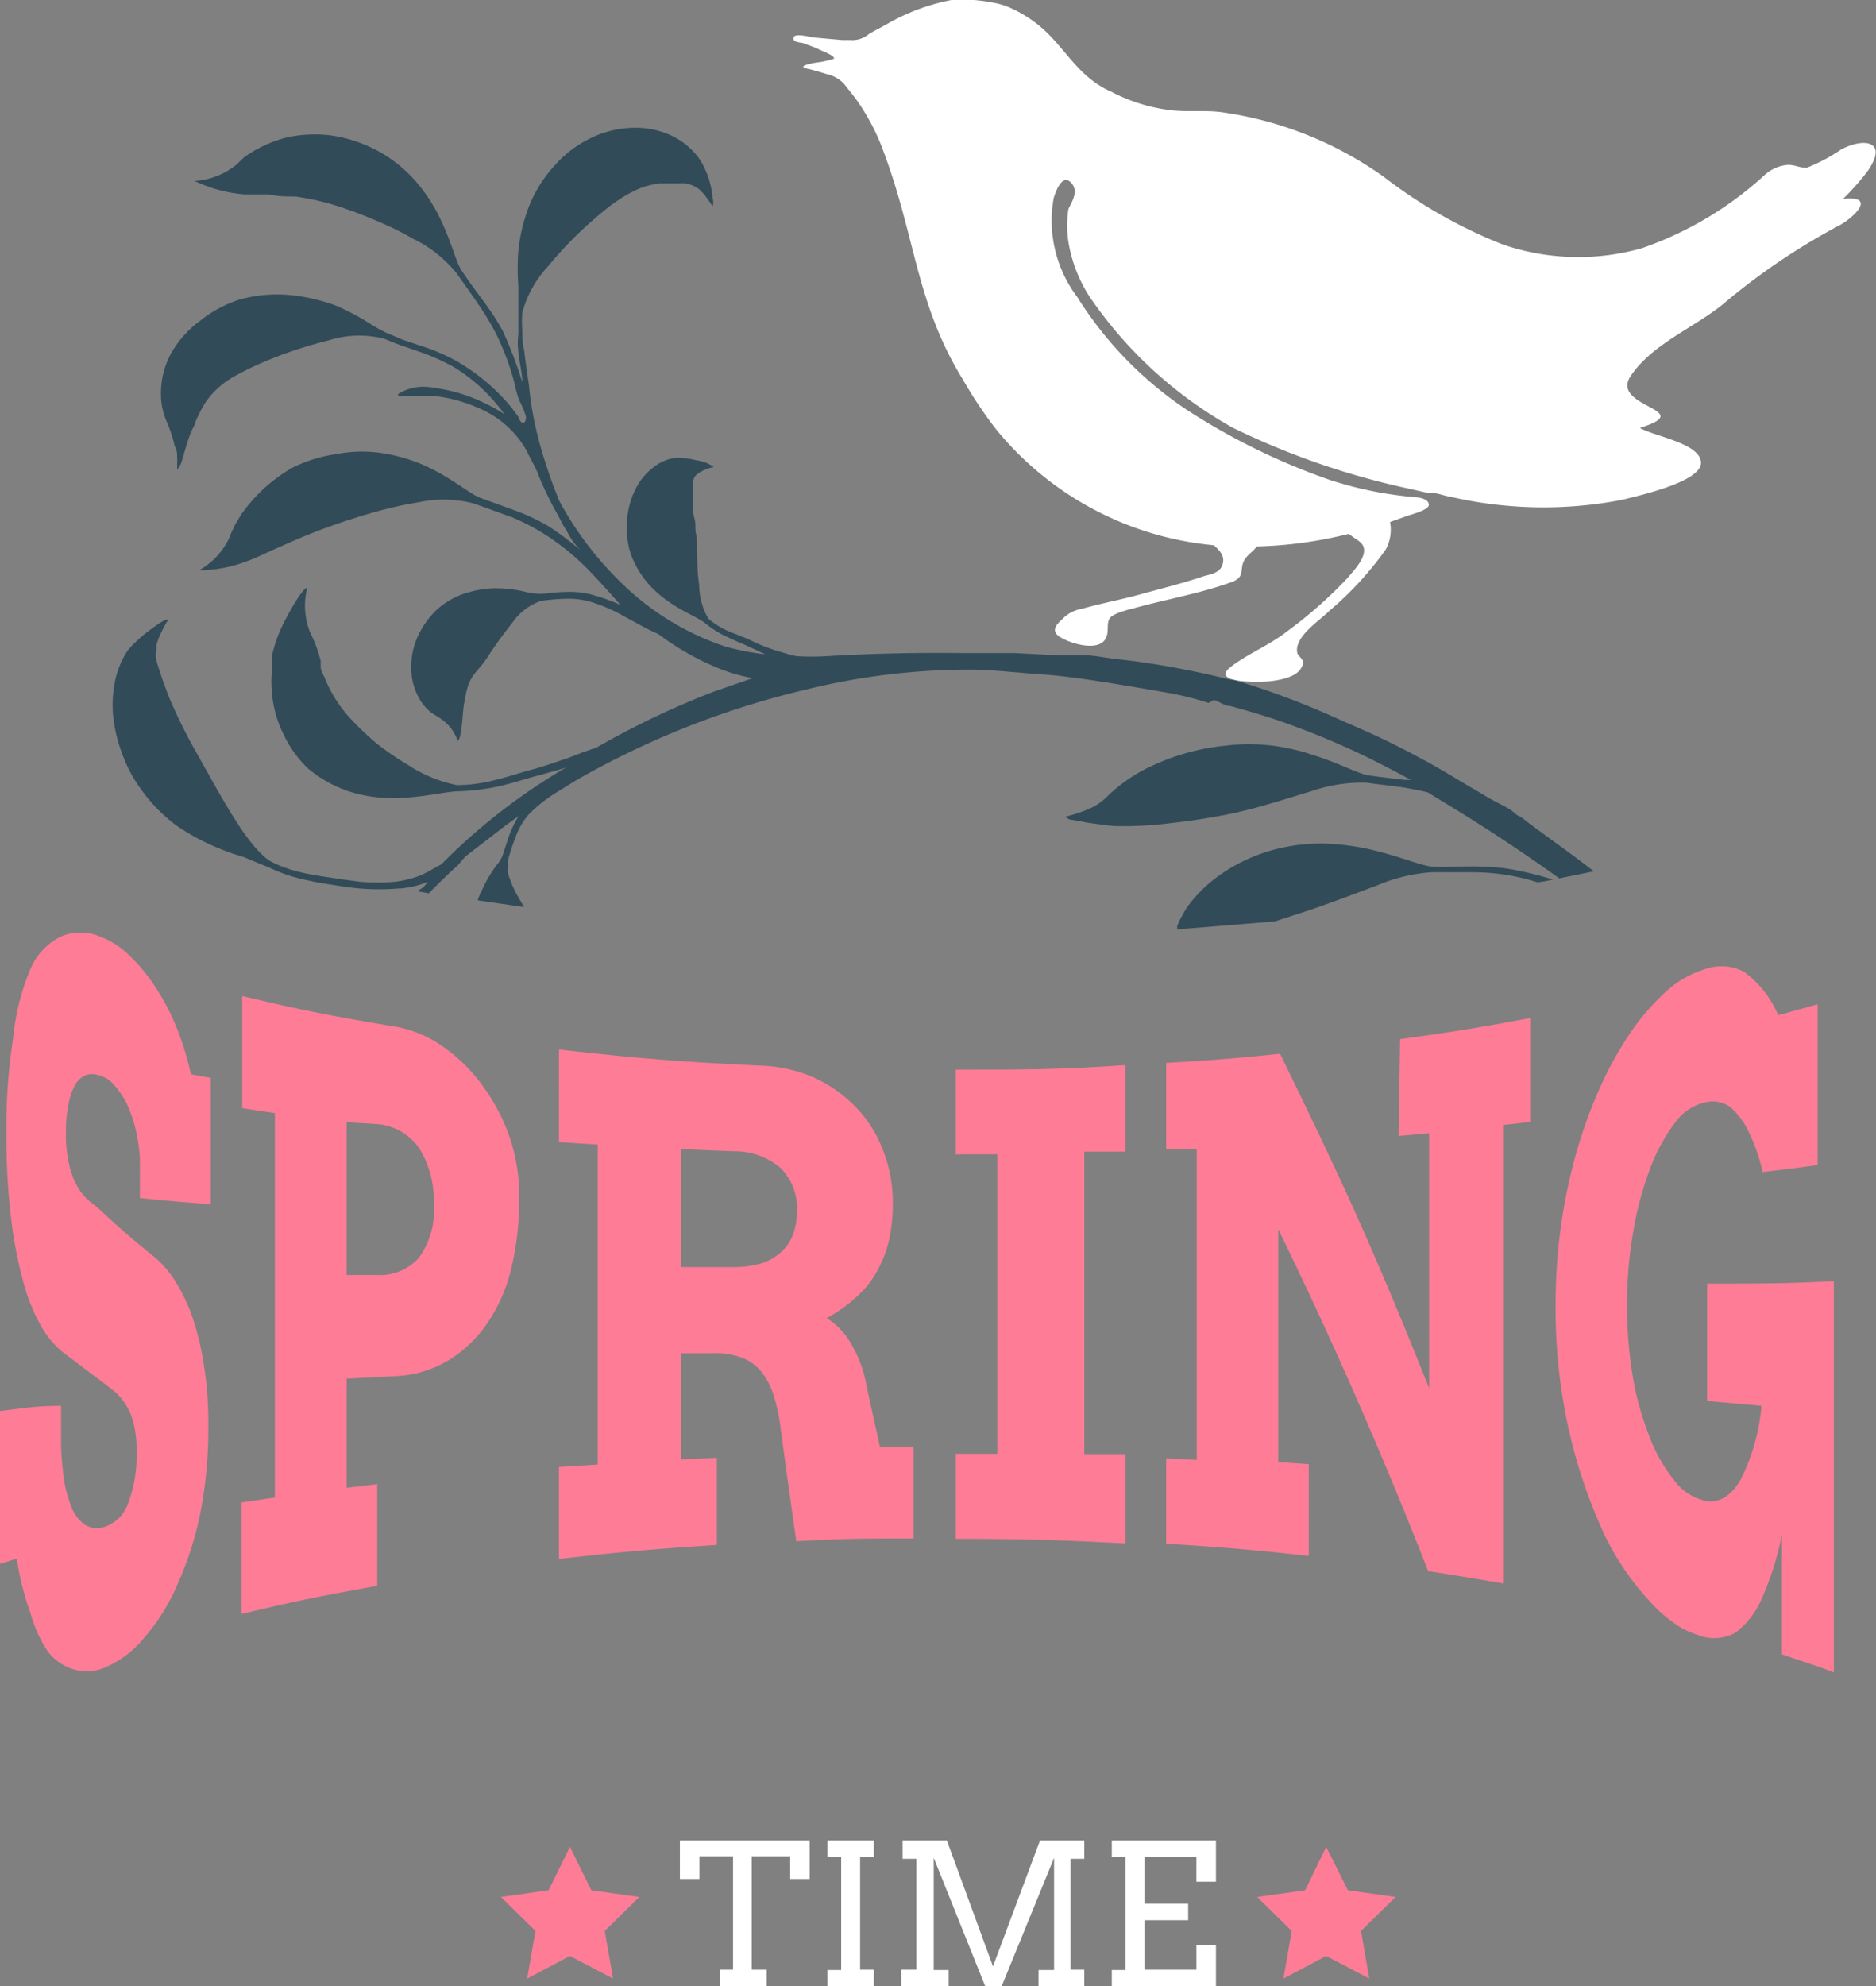 <svg xmlns="http://www.w3.org/2000/svg" viewBox="0 0 61.42 64.99"><rect x="0" y="0" width="61.42" height="64.99" fill="#808080" stroke="none"/><defs><style>.cls-1{fill:#324b58;}.cls-2{fill:#ff7c96;}.cls-3{fill:#fff;}</style></defs><title>Saisons-01</title><g id="Calque_2" data-name="Calque 2"><g id="Planche_Vacance_-_13" data-name="Planche Vacance - 13"><path class="cls-1" d="M49.34,28.42a10.92,10.92,0,0,1,1.5.36,4.37,4.37,0,0,1-.5.09,7.26,7.26,0,0,0-1-.24,7.46,7.46,0,0,0-1.15-.09c-.44,0-.89,0-1.31,0a5.51,5.51,0,0,0-1.79.43c-.73.27-1.55.59-2.43.88l-.93.3h0l-3.19.26a.49.49,0,0,0,0-.11,3.45,3.45,0,0,1,.41-.73,4.58,4.58,0,0,1,.76-.77,5.59,5.59,0,0,1,2.4-1.09,5.78,5.78,0,0,1,1.59-.09,7.9,7.9,0,0,1,1.39.23c.82.21,1.42.46,1.75.5s.8,0,1.25,0A8.45,8.45,0,0,1,49.34,28.42Z"/><path class="cls-2" d="M4.58,37.91a5.14,5.14,0,0,0-.15-1,4.34,4.34,0,0,0-.3-.84,2.87,2.87,0,0,0-.42-.6.94.94,0,0,0-.49-.29.63.63,0,0,0-.41,0,.74.74,0,0,0-.34.3,1.93,1.93,0,0,0-.22.62,4.16,4.16,0,0,0-.09.94,4.28,4.28,0,0,0,.12,1.13,2.55,2.55,0,0,0,.28.7,1.82,1.82,0,0,0,.4.46c.14.11.29.23.43.36.65.61,1,.9,1.68,1.45a3.44,3.44,0,0,1,.68.8,5.73,5.73,0,0,1,.56,1.19,8.85,8.85,0,0,1,.37,1.57,12.1,12.1,0,0,1,.14,2,14.41,14.41,0,0,1-.26,2.8,10.9,10.9,0,0,1-.74,2.32A6.66,6.66,0,0,1,4.71,53.6a3.31,3.31,0,0,1-1.37,1,1.55,1.55,0,0,1-1,0,1.67,1.67,0,0,1-.8-.6A4.4,4.4,0,0,1,1,52.79,9.31,9.31,0,0,1,.55,51L0,51.17v-5C.76,46.08,1.15,46,2,46v1a8.36,8.36,0,0,0,.08,1.28,3.77,3.77,0,0,0,.25,1,1.3,1.3,0,0,0,.42.59.74.74,0,0,0,.61.11,1.22,1.22,0,0,0,.83-.78,4.4,4.4,0,0,0,.28-1.73,3.32,3.32,0,0,0-.1-.91,2,2,0,0,0-.26-.61,1.76,1.76,0,0,0-.35-.41l-.38-.3c-.54-.4-.81-.61-1.33-1a3,3,0,0,1-.71-.86,6.06,6.06,0,0,1-.58-1.45,13.9,13.9,0,0,1-.4-2.09,22.44,22.44,0,0,1-.15-2.75,19,19,0,0,1,.22-3.12A7.64,7.64,0,0,1,1,31.7a2.09,2.09,0,0,1,1-1.06,1.61,1.61,0,0,1,1.26,0,2.7,2.7,0,0,1,1,.65,5.6,5.6,0,0,1,.88,1.09,7.32,7.32,0,0,1,.68,1.34,9.36,9.36,0,0,1,.43,1.43l.65.12v4.13c-1-.07-1.42-.11-2.32-.2Z"/><path class="cls-2" d="M7.93,32.59c1.89.45,2.89.65,5,1a3.87,3.87,0,0,1,1.62.69,5.49,5.49,0,0,1,1.29,1.3,6.35,6.35,0,0,1,.87,1.7A6,6,0,0,1,17,39.2a9.81,9.81,0,0,1-.24,2.22A5.5,5.5,0,0,1,16,43.23,4.19,4.19,0,0,1,14.7,44.5a3.69,3.69,0,0,1-1.8.53l-1.55.08v3.57l1-.12v3.33c-1.85.33-2.74.51-4.44.92V49.16L9,49V36.42l-1.07-.16Zm3.42,4.13v5l1,0a1.71,1.71,0,0,0,1.35-.55,2.6,2.6,0,0,0,.5-1.77,3.21,3.21,0,0,0-.47-1.82,1.86,1.86,0,0,0-1.38-.8Z"/><path class="cls-2" d="M18.3,34.34c2.57.29,3.9.4,6.64.53a4.67,4.67,0,0,1,1.8.43,4.54,4.54,0,0,1,1.35,1,4.17,4.17,0,0,1,.84,1.39,4.58,4.58,0,0,1,.3,1.64,5.49,5.49,0,0,1-.15,1.36,4,4,0,0,1-.42,1,3.25,3.25,0,0,1-.68.8,5.1,5.1,0,0,1-.91.64,2.43,2.43,0,0,1,.78.81,4.14,4.14,0,0,1,.52,1.4c.17.8.26,1.19.44,2h1.1c0,1.2,0,1.79,0,3-1.55,0-2.32,0-3.84.09-.21-1.47-.31-2.2-.51-3.67a5.84,5.84,0,0,0-.24-1.13,2.39,2.39,0,0,0-.42-.78,1.54,1.54,0,0,0-.65-.44,2.39,2.39,0,0,0-.89-.13H22.3v3.47l1.17-.05v2.85c-2.12.14-3.16.23-5.17.46V48l1.27-.08V37.45l-1.27-.08Zm4,3.26v3.86l1.67,0a3.25,3.25,0,0,0,.87-.1,1.64,1.64,0,0,0,.67-.34,1.44,1.44,0,0,0,.43-.57,2.09,2.09,0,0,0,.15-.83,1.85,1.85,0,0,0-.54-1.41A2.33,2.33,0,0,0,24,37.67Z"/><path class="cls-2" d="M31.29,35c2.27,0,3.38,0,5.56-.15v2.83l-1.35,0v9.9l1.35,0V50.5c-2.18-.11-3.29-.15-5.56-.15V47.57h1.36v-9.8H31.29Z"/><path class="cls-2" d="M45.84,34c1.76-.24,2.61-.38,4.26-.69v3.4l-.89.1v15c-1-.17-1.45-.25-2.45-.4-1.48-3.78-3.13-7.55-4.91-11.19v7.62l1,.07v3c-1.82-.2-2.76-.28-4.67-.4V47.72l1,.05V37.61l-1,0V34.78c1.52-.09,2.27-.15,3.73-.3,2,4.1,3,6.24,4.88,10.94V37.08l-1,.09Z"/><path class="cls-2" d="M58.34,54.13V50.21a10,10,0,0,1-.71,2.21,2.77,2.77,0,0,1-.81,1,1.43,1.43,0,0,1-1.25.07,2.65,2.65,0,0,1-.8-.41,4.64,4.64,0,0,1-.78-.71,8.87,8.87,0,0,1-1.44-2.11,17,17,0,0,1-1.19-3.49,18.15,18.15,0,0,1-.43-4.07,18.65,18.65,0,0,1,.18-2.61,18,18,0,0,1,.51-2.41,15.67,15.67,0,0,1,.78-2.13,12,12,0,0,1,1-1.79,7.74,7.74,0,0,1,1.16-1.33,3.34,3.34,0,0,1,1.27-.72,1.57,1.57,0,0,1,1.27.09,3.39,3.39,0,0,1,1.12,1.42l1.29-.36v5.26c-.7.1-1.06.14-1.8.23a6,6,0,0,0-.52-1.44,2.55,2.55,0,0,0-.53-.68,1,1,0,0,0-.83-.16,1.66,1.66,0,0,0-1,.68,5.87,5.87,0,0,0-.81,1.5,10.7,10.7,0,0,0-.55,2.07,13.41,13.41,0,0,0-.2,2.38,14.11,14.11,0,0,0,.18,2.3A9.84,9.84,0,0,0,54,47a5.27,5.27,0,0,0,.84,1.47,1.73,1.73,0,0,0,1,.64c.44.08.83-.15,1.15-.7A6.57,6.57,0,0,0,57.67,46l-1.78-.16V42c1.77,0,2.61,0,4.15-.08V54.72C59.38,54.47,59,54.36,58.34,54.13Z"/><path class="cls-1" d="M52.18,28.51l-1.13.23c-1.09-.78-2-1.38-2.68-1.81-.53-.34-1.07-.66-1.62-1-.22-.06-.47-.1-.72-.15-.43-.07-.88-.11-1.29-.17a5.06,5.06,0,0,0-1.81.28c-.74.22-1.58.5-2.51.71a20.73,20.73,0,0,1-2.07.33,12.13,12.13,0,0,1-1.8.1c-.18,0-.57-.06-.93-.11l-.49-.09c-.13,0-.22-.07-.24-.11a5.31,5.31,0,0,0,.71-.23,1.89,1.89,0,0,0,.65-.43,5.24,5.24,0,0,1,1.46-1,7.38,7.38,0,0,1,2.4-.66,6.3,6.3,0,0,1,1.57,0,7.15,7.15,0,0,1,1.36.32c.82.26,1.4.58,1.72.64s.79.1,1.23.16l.2,0c-.45-.25-.92-.49-1.38-.72a26,26,0,0,0-2.55-1.08c-.43-.16-.87-.3-1.31-.43l-.67-.19c-.19,0-.35-.14-.54-.2L39.57,23h0a9.9,9.9,0,0,0-1.22-.31l-.56-.1c-.77-.13-1.53-.26-2.29-.37-.49-.07-1-.13-1.47-.16-.71-.05-1.41-.13-2.12-.15a22.41,22.41,0,0,0-5.47.64,28.13,28.13,0,0,0-7.61,3l0,0-.53.33a4.82,4.82,0,0,0-1,.78,2.33,2.33,0,0,0-.39.65,8.36,8.36,0,0,0-.27.8.73.73,0,0,0,0,.22,1,1,0,0,0,0,.27,3.51,3.51,0,0,0,.26.63c.08.15.17.3.26.45l-1.52-.22a1.48,1.48,0,0,1,.12-.29,4.19,4.19,0,0,1,.39-.71,2.5,2.5,0,0,1,.18-.24,1.81,1.81,0,0,0,.1-.17c.09-.22.16-.51.27-.79a3.66,3.66,0,0,1,.28-.56c-.19.14-.38.27-.57.42l-1.18.91L15,28.3a.45.45,0,0,1-.1.09c-.29.27-.58.55-.86.84l-.38-.07.19-.12.17-.19a3.22,3.22,0,0,1-.89.22h-.06A7.71,7.71,0,0,1,11.19,29c-.31-.05-.71-.1-1.14-.2a5.26,5.26,0,0,1-1.25-.42l-.35-.14L8,28.05l-.38-.12h0c-.21-.07-.43-.16-.66-.26A7,7,0,0,1,5.76,27,5.31,5.31,0,0,1,4.6,25.8,4.45,4.45,0,0,1,4,24.66a4.77,4.77,0,0,1-.3-1.28,3.91,3.91,0,0,1,.09-1.2,2.88,2.88,0,0,1,.38-.88A2.42,2.42,0,0,1,4.45,21a4.71,4.71,0,0,1,.41-.35c.29-.22.57-.41.65-.38a4.4,4.4,0,0,0-.33.65l-.06.18,0,.17a.8.8,0,0,0,0,.34,13.3,13.3,0,0,0,.46,1.31,17.55,17.55,0,0,0,.87,1.74c.43.76.86,1.56,1.28,2.21a7.38,7.38,0,0,0,.61.84,4,4,0,0,0,.28.29,1.27,1.27,0,0,0,.25.19l.21.1a4.72,4.72,0,0,0,.94.29c.43.09.85.14,1.16.19l.59.08h0a6.64,6.64,0,0,0,1.18,0,3.54,3.54,0,0,0,.85-.22l.2-.1.21-.12.24-.13a19.66,19.66,0,0,1,4.09-3.17l0,0-.15.05-.9.25c-.3.08-.69.21-1.12.31a7.23,7.23,0,0,1-1.31.17c-.44,0-1.08.18-1.94.22a5,5,0,0,1-1.44-.14,4.11,4.11,0,0,1-1.59-.82A3.73,3.73,0,0,1,9.27,24a3.69,3.69,0,0,1-.37-1.38,3.37,3.37,0,0,1,0-.64.77.77,0,0,1,0-.15.28.28,0,0,1,0-.13,1.55,1.55,0,0,1,0-.23,4.54,4.54,0,0,1,.26-.81c.14-.34.72-1.42.9-1.43a2.37,2.37,0,0,0,.1,1.48,4.42,4.42,0,0,1,.28.7l.06.21,0,.11,0,.09c0,.12.08.24.13.36a4.35,4.35,0,0,0,.88,1.37,9.39,9.39,0,0,0,.85.8c.31.24.66.48,1,.68a4.56,4.56,0,0,0,1.6.66,5.12,5.12,0,0,0,1.22-.16c.42-.1.83-.24,1.13-.32s.59-.17.88-.27l.44-.15.44-.17.46-.16a27.6,27.6,0,0,1,3.84-1.83l1.27-.44a5.79,5.79,0,0,1-1.08-.31,8.79,8.79,0,0,1-2-1.13l0,0-.28-.13-.29-.15-.55-.3a5.45,5.45,0,0,0-1.14-.49,2.75,2.75,0,0,0-.75-.09,7,7,0,0,0-.83.07,1.86,1.86,0,0,0-.94.71,14.18,14.18,0,0,0-.85,1.18,3.43,3.43,0,0,1-.24.31c-.07.09-.14.16-.21.26a1.52,1.52,0,0,0-.17.36,3.25,3.25,0,0,0-.1.47c-.07.22-.07,1.18-.22,1.29a1.92,1.92,0,0,0-.23-.42,1.82,1.82,0,0,0-.46-.39,1.39,1.39,0,0,1-.49-.44,2,2,0,0,1-.33-.88,2.44,2.44,0,0,1,.14-1.15,2.86,2.86,0,0,1,.67-1,2.55,2.55,0,0,1,1.09-.59,3.21,3.21,0,0,1,1-.12,4.17,4.17,0,0,1,.8.11,2.18,2.18,0,0,0,.48.07c.23,0,.53-.06.83-.06a2.88,2.88,0,0,1,.82.07,6.48,6.48,0,0,1,1,.35c-.35-.4-.71-.8-1.08-1.18a8,8,0,0,0-1.48-1.18,7.22,7.22,0,0,0-1-.51l-1.22-.44a3.85,3.85,0,0,0-1.8-.05c-.37.06-.76.14-1.15.24s-.78.22-1.18.35c-.56.18-1.15.4-1.73.65L8.92,18l-.39.18c-.12.05-.24.11-.36.15a4.47,4.47,0,0,1-1.65.33,2.4,2.4,0,0,0,1-1.09l.06-.16a1.38,1.38,0,0,0,.08-.17c.06-.12.14-.24.22-.38a5.18,5.18,0,0,1,.68-.8,5.32,5.32,0,0,1,1-.75A4.7,4.7,0,0,1,11,14.86a4.42,4.42,0,0,1,1.7,0,5.4,5.4,0,0,1,1.39.46c.78.39,1.29.83,1.59.95s.75.27,1.17.43a6.44,6.44,0,0,1,1.11.52A9.5,9.5,0,0,1,19,18a2.39,2.39,0,0,1-.45-.64c-.13-.19-.22-.39-.33-.59a10.37,10.37,0,0,1-.64-1.35c-.1-.22-.22-.42-.32-.64a3.21,3.21,0,0,0-1.53-1.4,4.87,4.87,0,0,0-1.41-.41,8,8,0,0,0-1.2,0s-.12,0-.08-.08a1.56,1.56,0,0,1,1.16-.2,5.21,5.21,0,0,1,1.58.46,5.46,5.46,0,0,1,.73.4,3,3,0,0,0-.23-.3A5.63,5.63,0,0,0,14.84,12a7.06,7.06,0,0,0-1.05-.47l-.63-.22c-.21-.07-.41-.16-.6-.23a3.25,3.25,0,0,0-1.77.05,14,14,0,0,0-2.26.76c-.27.12-.52.24-.74.36a3.09,3.09,0,0,0-.61.41,2.56,2.56,0,0,0-.46.52,4.57,4.57,0,0,0-.32.62c0,.08-.09.2-.15.35s-.12.33-.17.5-.1.35-.14.47-.1.22-.14.23l0-.18a1.35,1.35,0,0,0,0-.18c0-.13,0-.26-.08-.39a4.13,4.13,0,0,0-.27-.82,2.24,2.24,0,0,1-.18-.9,2.72,2.72,0,0,1,.29-1.24,3.38,3.38,0,0,1,1-1.15A4,4,0,0,1,7.85,9.8a4.61,4.61,0,0,1,1.71-.14A6.15,6.15,0,0,1,11,10a7.94,7.94,0,0,1,1,.52,5.33,5.33,0,0,0,.63.36l.54.23.62.21a6.39,6.39,0,0,1,1.13.48A6.58,6.58,0,0,1,16.45,13a5,5,0,0,1,.54.67c0,.05.07.18.15.16s.08-.14.08-.2A3,3,0,0,0,17,13.1a3.83,3.83,0,0,1-.16-.58A8.75,8.75,0,0,0,16.28,11a8.23,8.23,0,0,0-.59-1c-.24-.36-.51-.73-.75-1.07a4.18,4.18,0,0,0-1.42-1.12,10.47,10.47,0,0,0-1.06-.53c-.37-.16-.74-.31-1.12-.44a8.49,8.49,0,0,0-1.67-.41c-.29,0-.58,0-.86-.07H8.4l-.4,0a4.58,4.58,0,0,1-1.63-.44,2.39,2.39,0,0,0,1.38-.54L8,5.14a4.2,4.2,0,0,1,.38-.24,4.26,4.26,0,0,1,1-.4,4.3,4.3,0,0,1,1.36-.08,4.61,4.61,0,0,1,1.46.43A4.49,4.49,0,0,1,13.6,5.92a5.49,5.49,0,0,1,.8,1.21c.38.78.52,1.42.7,1.7s.46.66.71,1a8.08,8.08,0,0,1,.65,1,13.17,13.17,0,0,1,.64,1.68c0-.28-.09-.62-.13-1s0-.44,0-.66l0-.33c0-.11,0-.22,0-.33s0-.49,0-.82a7.67,7.67,0,0,1,0-1.15,5.53,5.53,0,0,1,.32-1.39,4.36,4.36,0,0,1,.91-1.46,3.66,3.66,0,0,1,1.12-.84,3.33,3.33,0,0,1,1.45-.35,2.77,2.77,0,0,1,1.3.3,2.43,2.43,0,0,1,.77.64,1.89,1.89,0,0,1,.22.37,2.5,2.5,0,0,1,.19.52,2.29,2.29,0,0,1,.08.48.38.38,0,0,1,0,.26l-.1-.15-.1-.14a1.79,1.79,0,0,0-.22-.25A.94.94,0,0,0,22.21,6c-.19,0-.39,0-.6,0a2.61,2.61,0,0,0-.6.14,3.75,3.75,0,0,0-.63.32,5.9,5.9,0,0,0-.73.54,12.77,12.77,0,0,0-1.72,1.73,3.57,3.57,0,0,0-.83,1.5,3.73,3.73,0,0,0,0,.58c0,.21,0,.43.06.64.05.45.12.87.16,1.18a11.08,11.08,0,0,0,.33,1.81,16,16,0,0,0,.59,1.77,1.21,1.21,0,0,1,.05.14,11,11,0,0,0,2.44,3.08,8.9,8.9,0,0,0,3,1.72,8.47,8.47,0,0,0,1.33.26l-.52-.24c-.18-.09-.43-.18-.69-.31a3.25,3.25,0,0,1-.74-.45c-.22-.19-.67-.35-1.17-.69a3.74,3.74,0,0,1-.75-.66,3.08,3.08,0,0,1-.56-1,2.75,2.75,0,0,1-.1-1,2.58,2.58,0,0,1,.25-1,2,2,0,0,1,.59-.75,1.51,1.51,0,0,1,.67-.32,1.13,1.13,0,0,1,.33,0,2,2,0,0,1,.42.07,1.27,1.27,0,0,1,.58.22,1.54,1.54,0,0,0-.45.17l-.1.07-.07.07a.47.47,0,0,0-.06.21,1.7,1.7,0,0,0,0,.39,2.45,2.45,0,0,0,0,.38c0,.12,0,.25.05.41s0,.34.06.54c.05.49,0,1.07.09,1.6a2.26,2.26,0,0,0,.3,1.12,2.47,2.47,0,0,0,.68.42c.26.11.52.2.7.29a6.24,6.24,0,0,0,1.09.41,3.25,3.25,0,0,0,.42.11,7.87,7.87,0,0,0,1,0c1.51-.09,3-.12,4.52-.1l1.36,0h.28l1.38.07c.29,0,.59,0,.88,0s.73.09,1.09.13c.66.07,1.32.17,2,.3s1.13.23,1.69.37l.1,0A27.05,27.05,0,0,1,44,23.61c.8.34,1.58.7,2.34,1.11.5.26,1,.55,1.47.84l.77.45c.23.15.47.26.71.39s.26.18.38.27a1.21,1.21,0,0,1,.29.19C50.52,27.29,51.54,28,52.18,28.51Z"/><path class="cls-3" d="M60.28,4.89a5.57,5.57,0,0,1-1.13.6c-.27,0-.42-.12-.67-.09a1.27,1.27,0,0,0-.72.34,11.53,11.53,0,0,1-4,2.38A7.62,7.62,0,0,1,49.2,8a16,16,0,0,1-3.89-2.21,12,12,0,0,0-5.19-2.1c-.63-.11-1.28,0-1.91-.1A5.65,5.65,0,0,1,36.38,3c-1-.44-1.41-1.26-2.12-1.95A4.11,4.11,0,0,0,33.19.31a2.33,2.33,0,0,0-.72-.23A4.88,4.88,0,0,0,31.15,0,6.79,6.79,0,0,0,29,.81c-.29.16-.28.14-.56.31a.84.84,0,0,1-.61.19l-.26,0-.89-.08c-.11,0-.66-.17-.7,0s.25.15.34.19.32.11.48.19.51.2.51.31a3.25,3.25,0,0,1-.52.12,2.11,2.11,0,0,0-.45.1c-.12.08.06.1.15.12s.37.1.56.16a1.12,1.12,0,0,1,.59.33c.15.2.32.39.46.6a7.15,7.15,0,0,1,.72,1.33c1.16,2.94,1.12,5.17,2.7,7.73a14.11,14.11,0,0,0,1.11,1.66,10.44,10.44,0,0,0,7.11,3.77c.2.18.38.36.28.65s-.47.31-.66.38c-.66.22-1.35.39-2,.57s-1.3.3-1.94.48a1.16,1.16,0,0,0-.57.27c-.2.19-.48.41-.18.63s1.38.57,1.56,0c.07-.18,0-.4.09-.57s.57-.29.81-.35c1-.28,2.16-.48,3.18-.85.52-.18.21-.47.49-.81.11-.13.25-.23.35-.36a13.7,13.7,0,0,0,3-.41l.08.05c.12.1.3.18.38.31.21.34-.3.85-.5,1.09a14.4,14.4,0,0,1-2,1.76c-.57.44-1.23.7-1.79,1.12-.78.58,1,.52,1.26.49s.81-.11,1-.4,0-.33-.1-.5c-.15-.54.74-1.09,1.05-1.41a10.93,10.93,0,0,0,1.84-2,1.36,1.36,0,0,0,.14-.9l.56-.2c.14-.05.72-.19.71-.37s-.3-.23-.41-.24a12.19,12.19,0,0,1-2.87-.58,21.69,21.69,0,0,1-4.66-2.29,12.28,12.28,0,0,1-3.57-3.68,4.15,4.15,0,0,1-.77-3.25c.07-.21.27-.79.56-.5s0,.68-.08.87a3.56,3.56,0,0,0,0,1.08,4.68,4.68,0,0,0,.84,2A13.82,13.82,0,0,0,40.37,14,25.21,25.21,0,0,0,46.18,16l.57.13.12,0c.2,0,.4.09.6.12a13.52,13.52,0,0,0,5.66.1c.45-.12,2.57-.57,2.56-1.21s-1.57-.87-2-1.14c1.94-.6-1-.66-.3-1.7s2.06-1.57,3-2.33a21.57,21.57,0,0,1,3.82-2.59c.46-.24,1.27-1,.13-.87l0,0a8.5,8.5,0,0,0,.79-.89C61.84,4.63,61.06,4.48,60.28,4.89Z"/><polygon class="cls-2" points="18.66 60.43 19.36 61.85 20.93 62.07 19.8 63.18 20.07 64.74 18.66 64 17.26 64.74 17.53 63.18 16.4 62.07 17.96 61.85 18.66 60.43"/><polygon class="cls-2" points="43.42 60.43 44.13 61.85 45.69 62.07 44.56 63.18 44.83 64.74 43.42 64 42.02 64.74 42.29 63.18 41.16 62.07 42.73 61.85 43.42 60.43"/><path class="cls-3" d="M23.56,64.45H24V60.74H22.9v.74h-.64V60.22h4.25v1.26h-.64v-.74H24.61v3.71h.49V65H23.56Z"/><path class="cls-3" d="M27.09,60.22h1.52v.54h-.45v3.69h.45V65H27.09v-.54h.45V60.76h-.45Z"/><path class="cls-3" d="M29.51,64.45H30V60.82h-.45v-.6H31l1.51,4.12,1.54-4.12H35.5v.6h-.45v3.63h.45V65H34v-.54h.51V60.79L32.79,65h-.53l-1.69-4.21v3.67h.49V65H29.51Z"/><path class="cls-3" d="M36.4,60.22h3.41v1.35h-.64v-.81h-1.7v1.53H38.9v.54H37.47v1.62h1.7v-.81h.64V65H36.4v-.54h.45V60.76H36.4Z"/></g></g></svg>